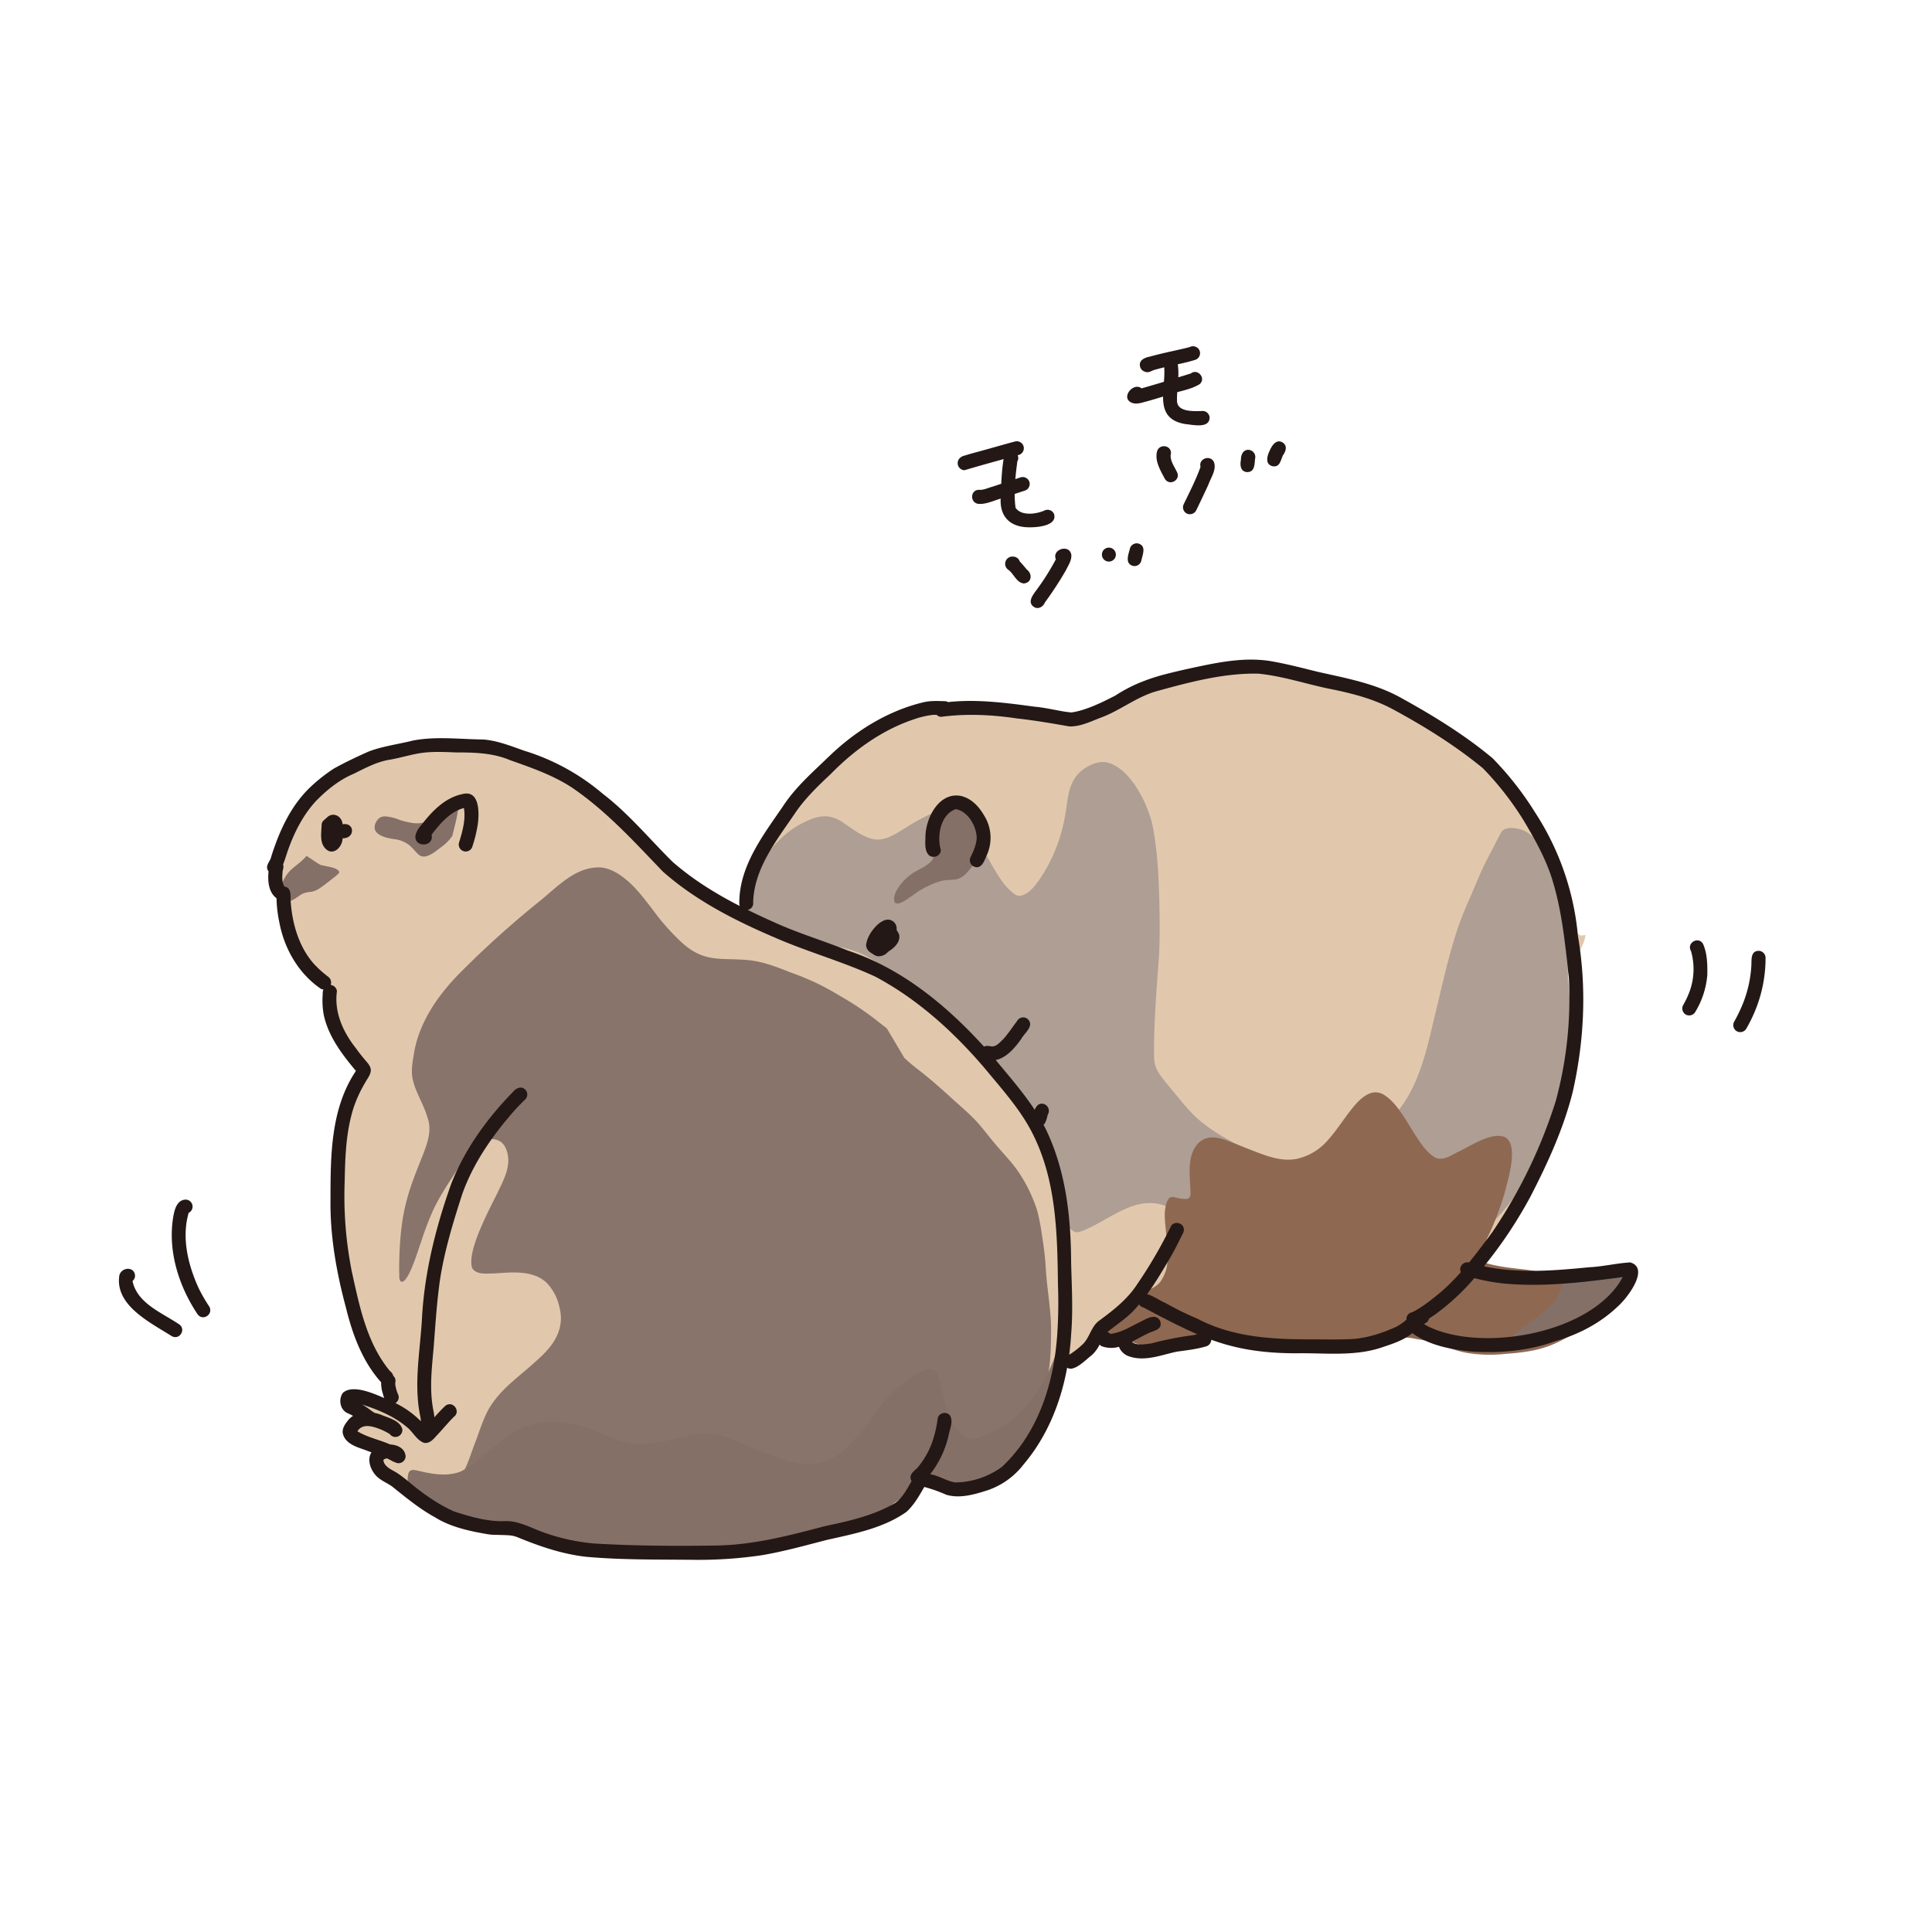 <svg xmlns="http://www.w3.org/2000/svg" viewBox="0 0 1000 1000"><defs><style>.cls-1{fill:#e1c8ad;}.cls-2{fill:#ae9e94;}.cls-3{fill:#8f6852;}.cls-4{fill:#89746c;}.cls-5{fill:#857068;}.cls-6{fill:#231815;}</style></defs><g id="レイヤー_1" data-name="レイヤー 1"><path class="cls-1" d="M820.64,484.19c-.43,3.3-2.08,6.2-3.54,9.14-1.25,2.49-2.53,5.05-3.84,7.51a24.32,24.32,0,0,0-2.6,5.94c-.33,2.79-.22,5.63-.38,8.43A187.31,187.31,0,0,1,807.7,543c-1.5,11.15-3.6,22.21-5.73,33.24-1.65,10.29-3.84,20.55-7.73,30.24-1.91,4.88-3.89,9.82-6.83,14.19a105.46,105.46,0,0,1-13.68,16.56c-3,2.76-6.31,5.11-9.39,7.75-3.05,2.39-5.83,5.1-8.7,7.69-2.77,2.37-5.71,4.56-8.68,6.66-6.24,4.51-13,9-20.88,9.69a176.86,176.86,0,0,1-22.32.85c-10.19,0-20.41-.14-30.61,0a263.18,263.18,0,0,0-52.56,5.64c-6.08,1.14-12.21,2.27-18.31,3.32-5.17.83-10.43,1.61-15.3,3.62a80.43,80.43,0,0,0-15.46,8.43c-3.35,2.18-6.78,4.3-9.93,6.76-3.78,3.08-7.41,6.37-11.53,9-5,3.14-9,7.52-13.83,10.92-2.18,1.57-4.43,3.19-7.08,3.84-3.82,1.24-7.77-.18-11.58-.76-4.49-.83-9.06-1.66-13.64-1.33-14,1.07-26.72,7.43-39.22,13.28-21.14,9.67-42.39,19.25-63.81,28.3-21,9.18-42.49,17.9-65.12,22.29-10.14,2.25-20.44,5.13-30.92,4.83a137.85,137.85,0,0,1-21.07-2.08c-2.5-.46-5.17-1-7.63-1.67l-1-.27-1-.28-.47-.13c-.63.08-2.49.44-3.16.52-13.44,2.12-27.22-.36-39.84-5.13a91.21,91.21,0,0,1-19.84-9.7c-4.07-2.69-8.74-5.22-10.86-9.82-1-2.19-1.73-4.51-2.93-6.61-5-1.82-11.73-4-13.76-9.32a10.77,10.77,0,0,1,.47-5.62,10.65,10.65,0,0,1,1.1-2c1.16-2.93-.26-6,.28-9a5.35,5.35,0,0,1,2.06-3.08,3.79,3.79,0,0,1,2.61-.51c2.47.1,5,.37,7.43.32,1.55-.05,3.45-.49,4.36-1.87a4.14,4.14,0,0,0,.17-2.84,23.63,23.63,0,0,0-2.33-6.33,49.74,49.74,0,0,0-4.3-7.23A76.5,76.5,0,0,1,189.7,697a52.64,52.64,0,0,1-5.22-11.08c-4.53-14.71-6.95-30-9.09-45.16-1-6.76-2.26-13.52-2.79-20.34a103.82,103.82,0,0,1,2.31-27.06c1.93-10,4.71-19.92,9.54-28.94a24.72,24.72,0,0,0,2.21-5.78,13.9,13.9,0,0,0-.84-5.75c-1.6-4.52-5.06-8.16-7.15-12.47-3.17-6.35-4.94-13.25-7.28-19.91a63.54,63.54,0,0,0-6.76-13.8c-1.89-2.72-4.11-5.22-5.85-8.05a96.12,96.12,0,0,1-8-16.93A138.05,138.05,0,0,1,147,467.17c-.76-3.32-1.57-6.64-2.14-10-1.07-6.23,0-12.64,1.67-18.67a57.8,57.8,0,0,1,3.43-9.8c1.76-3.66,4.43-6.79,6.86-10a68.35,68.35,0,0,1,15.13-15c6.54-4.4,14-7.29,21.19-10.37a106.56,106.56,0,0,1,17.15-5.73c6.09-1.51,12.33-2.93,18.63-2.92a143.91,143.91,0,0,1,23.51,2.47c8,1.14,16,2.42,23.62,5.22,6.72,2.63,12.94,6.43,19.06,10.22A145.21,145.21,0,0,1,308.14,413c5.32,4.68,11.06,8.92,15.94,14.08,8.31,8.37,15.13,18.36,24.84,25.23,4.32,3.24,8.8,6.25,13.18,9.4s9.09,6.67,14.45,8.34c2.53.67,5.59.58,7.58-1.29a11.42,11.42,0,0,0,2.1-5.05,145.21,145.21,0,0,1,3.46-14.48c2.29-7,5.87-13.38,9.36-19.78,3-5.84,7.48-10.76,11.67-15.79,3.57-4.39,6.9-9,10.8-13.1,4.5-4.64,8.8-9.51,13.49-14a42.36,42.36,0,0,1,9.51-6.63,104.63,104.63,0,0,1,12.33-5.12,83.35,83.35,0,0,1,15.07-4.47c11.18-2.11,22.65-1.58,34-1.69,8.24,0,16.51,0,24.72.83,7.79-2.29,16-.59,23.91-1a96.4,96.4,0,0,0,24.59-4.89,52.06,52.06,0,0,1,11.14-9.38c4-2.36,8.57-3.61,13-4.9A121,121,0,0,1,638.37,344c4.36.1,8.75.18,13.09.54s8.54,1.08,12.79,1.59A161.82,161.82,0,0,1,698,353.69c8.75,2.92,17,7.17,25.23,11.26,4.94,2.5,10.21,4.38,14.92,7.32,5.5,3.49,10.47,7.74,15.63,11.71,2.66,2.19,5.37,4.33,7.9,6.67,2.9,2.74,5.67,5.63,8.5,8.44,6.19,5.69,12.31,11.56,17.29,18.38a31.28,31.28,0,0,1,5.95,10.46,35.6,35.6,0,0,1,1.06,4.68,28.58,28.58,0,0,0,2.69,3c2.3,2.27,5.09,4.28,6.19,7.44,1,2.84,1.18,6,2.7,8.67,1.13,1.95,2.53,3.74,3.7,5.66a48.31,48.31,0,0,1,3.37,7.35c.6,3.13,1.11,6.3,1.67,9.44a55.53,55.53,0,0,0,1.34,7.46,2.67,2.67,0,0,0,3.51,2.45c.21,0,.47-.07.69-.07S820.64,484,820.64,484.19Z"/></g><g id="レイヤー_6" data-name="レイヤー 6"><path class="cls-2" d="M813.29,541.81A71.79,71.79,0,0,1,812.08,555c-1.08,5.18-2.68,10.25-4.06,15.35-4.18,12.87-8.86,25.8-16,37.35a153.57,153.57,0,0,1-20.11,25.81C767.5,638,762.52,642,757.74,646a92.31,92.31,0,0,1-14.35,9.8c-4.48,2.72-9.23,5.18-14.44,6.07a173.32,173.32,0,0,1-34,3.26c-6.73,0-13.54.33-20.26-.18a55.38,55.38,0,0,1-17.5-4.24,107.06,107.06,0,0,1-17.7-8.67,77.68,77.68,0,0,1-6.7-4.22c-4.17-3.26-8.16-6.79-12-10.41-5.32-5.15-10.75-10.62-17.8-13.3-14.87-5.57-28,6.6-40.85,12.23a22.25,22.25,0,0,1-3.37,1.23,4.1,4.1,0,0,1-2.35.13c-5.65-2.53-7.15-12.37-8.52-17.84-2.44-10.75-4.36-21.78-9.3-31.75-2-4.24-4.51-8.26-6.75-12.4A104.15,104.15,0,0,0,518.35,555c-4.65-5.23-10.4-9.57-15.61-14.22-4.93-4.43-9.51-9.22-14.19-13.91a153.13,153.13,0,0,0-13.95-12.63c-3.43-2.95-6.74-6-10.29-8.86a136.16,136.16,0,0,0-16.07-10.57,47.47,47.47,0,0,0-14.84-4.76c-7.62-1.25-15.53-1.09-22.95-3.38a57.68,57.68,0,0,1-11.44-6,86,86,0,0,1-10.86-7.89,19.73,19.73,0,0,1-2.94-2.91,9.12,9.12,0,0,1-1.34-4.12c.95-1.65,8.57-19.57,10.13-20.2,5.52-6.81,11.34-13.86,19.05-18.27,8.24-4.54,15.18-7.28,23.53-1.38,4.77,3.24,9.49,7,15.2,8.4,6.09,1.29,11.55-2.54,16.5-5.54a116,116,0,0,1,11.64-6.59c6.46-3.53,10.07-1.13,15.43,2.76,8.29,5.62,13.39,14.42,18.16,23,3,5.07,6,10.37,10.65,14.12,1,.8,2.19,1.71,3.56,1.64,4.72-.58,7.81-5,10.41-8.59a83.79,83.79,0,0,0,13.06-32.37c1.32-6.5,1.22-13.59,4.81-19.39a17.44,17.44,0,0,1,6.88-6.48c3.18-1.88,7-3.05,10.68-2.07,12.26,3.39,21.63,23.15,23.47,34.93,2.06,11.73,2.68,23.76,3,35.65.21,9.77.39,19.66-.14,29.42-1.24,17.52-2.77,35.07-2.55,52.65a17.49,17.49,0,0,0,1,5.22c1.54,3.43,4.08,6.29,6.39,9.22,4.28,5,8.23,10.33,12.89,15,12.7,12.94,44.81,27.77,63,27.46,6.71-.26,12.11-4.82,17.54-8.26,3.8-2.56,7.5-5.41,11.13-8.21,3-2.3,6.16-4.53,8.94-7.1,15.29-14,19.75-35.29,24.3-54.65,5-20,8.88-40.61,17.48-59.5,2.94-6.58,5.54-13.36,8.68-19.84,2-4,4.24-8,6.22-12,.53-1.05,1.06-2.12,1.63-3.14a5.36,5.36,0,0,1,2.08-2.36,9.68,9.68,0,0,1,5.46-.56,13.92,13.92,0,0,1,5.95,1.89,29.43,29.43,0,0,1,8.07,7.26,44.45,44.45,0,0,1,7.7,13.64c1.89,6.18,2.58,12.67,3.18,19.08.52,5.4,1,10.82,1.32,16.25C811.43,505.17,813.46,523.45,813.29,541.81Z"/></g><g id="レイヤー_5" data-name="レイヤー 5"><path class="cls-3" d="M845.48,662.56c.08,4.25-6.33,9.77-9.59,12.16l-.32,2c-4.3,4.9-10.35,7.67-15.94,10.8-6.57,3.54-12.93,7.69-20.11,9.92-6.67,2.14-13.71,2.85-20.67,3.36a73.64,73.64,0,0,1-18.82-.42,48.47,48.47,0,0,1-8.87-2.33c-3-1-5.83-2.44-8.88-3.23s-6.43-1.25-9.64-1.83a24.86,24.86,0,0,0-12.18.14,107.06,107.06,0,0,1-20.83,4.08c-5.72.42-11.49.22-17.23.37-13.34,0-27.08.3-39.8-4.3a24,24,0,0,0-6.51-1.49,31.93,31.93,0,0,0-6.89.65,138,138,0,0,0-13.46,3.23c-4.75,1.32-9.64,2.57-14.6,2.33a52.38,52.38,0,0,1-10.69-1.86c-2-.49-4-1.47-6-1.65-2.37,0-4.77.33-7.12-.19s-5.71-1.84-5.74-4.76A6.53,6.53,0,0,1,573,685.6c1.87-2.15,4-4.05,6.06-6.07a62.51,62.51,0,0,1,11.83-9.89c2-1.3,4.29-2.2,6.39-3.36a12.15,12.15,0,0,0,3.4-2.95,23,23,0,0,0,2.41-4.64,16.91,16.91,0,0,0,1.15-5.89c.5-5.27-.32-10.55-.79-15.8s-1.36-10.8.92-15.68c1-2,2.32-2,4.3-1.46a18.43,18.43,0,0,0,5.41.73c1.74-.15,2.22-1.59,2.12-3.1,0-1.33-.08-2.7-.16-4-.38-7.19-1.2-15.58,3.85-21.42,5.33-5.43,11.62-3.18,17.79-.74,5.36,2.07,10.73,4.35,16.16,6.25,6.23,2.27,13.18,3.79,19.65,1.62a29.24,29.24,0,0,0,12.67-7.81c4.74-5,8.46-10.9,12.64-16.31,4.45-5.76,11.31-13.53,18.81-7.51,9.78,6.85,16.23,27.21,25.71,31.8,4.1,1.52,8-1.62,11.58-3.24,6.38-3,17.34-10.54,24.15-7.5,7.32,4.22,1.27,22.39-.3,29.06A162.17,162.17,0,0,1,764,652c7.75,3.17,16.11,4.09,24.36,5,6.1.7,12.15,2.34,18.34,1.92,4.3-.12,8.64-.4,12.91-.94s8.7-1.32,13.08-1.28C836.36,656.71,845.14,658,845.48,662.56Z"/><path class="cls-4" d="M544.06,687.26c-.19,12,.23,24.83-5.66,35.7a99.44,99.44,0,0,1-6.36,8.25c-2.74,3.57-5.55,7.11-8.55,10.47-2.16,2.45-4.29,5.07-7.1,6.8a41.4,41.4,0,0,1-8.31,3.45,36.56,36.56,0,0,1-14.16,2.17c-6.59-.14-13.18-1-19.77-1a30.84,30.84,0,0,0-13.22,3.47,143.08,143.08,0,0,1-36.7,13.17c-21.84,4.39-44.33,3.23-66.47,2.65-15.76-1.11-31.71-2.15-47.4.31-16.62,2.88-33.23,7.17-50.23,6.79-6.78-.23-14.71-.19-20-5-4.53-4.68-1.3-10.28,1-15.14,1.78-4,3.08-8.17,4.63-12.24,2.9-7.3,4.86-15.17,9.65-21.54,5.74-8,14-13.7,21.18-20.28,4.65-4.09,9.36-8.56,11.86-14.34a21.15,21.15,0,0,0,1.16-14.11,26.18,26.18,0,0,0-5.67-11.76c-4.06-4.85-10.59-6.3-16.65-6.43-3.81-.11-7.79.28-11.6.47-3.76,0-8.94.91-11.3-2.75-3-9.17,9.77-31.85,14-40.82,2.56-5.28,5.36-11.06,4.56-17.09-.42-2.9-1.57-6.11-4.18-7.72a9.57,9.57,0,0,0-9.09-.06c-5.6,3.32-9.07,9.25-12.76,14.42-4.51,6.81-9.14,13.74-12.65,21.13A155.88,155.88,0,0,0,217.9,643c-1.26,3.1-6.74,22.59-10.56,20.23-1-1.25-.57-3.1-.72-4.59-.05-2.8,0-5.69.1-8.49.34-10,1.3-20,4-29.66,2-7.51,5-14.75,7.88-22,2.43-6.23,5.1-13.11,2.75-19.76-1.94-7.13-6.43-13.38-7.85-20.67-.81-4.47.18-9.07.87-13.5,2.83-15.78,12.35-29.42,23.4-40.67a495.07,495.07,0,0,1,41.56-37.46C288.58,459,298,448.33,311,449c4.06.37,7.81,2.33,11.06,4.7,6.42,4.67,11.18,11.2,16,17.42a115.36,115.36,0,0,0,14.17,16.1c12.22,11.53,20.73,8.33,35.45,9.77,7.67.8,14.91,3.72,22,6.52a128.79,128.79,0,0,1,24.43,11.57A158.4,158.4,0,0,1,454,528.36c1.37,1.13,3.11,2.4,4.49,3.52.06.06.51.38.56.44l9,15.19c2,1.91,4.24,3.79,6.43,5.51,6.65,5.06,12.93,10.66,19.08,16.31,4.88,4.37,10,8.66,14.17,13.73,3.19,3.82,6.26,7.88,9.58,11.59,3.77,4.29,7.76,8.56,10.83,13.41a78.75,78.75,0,0,1,8.73,18.57,109.51,109.51,0,0,1,2.49,13c.85,5.17,1.53,10.43,1.88,15.66C541.73,666,543.87,676.55,544.06,687.26Z"/></g><g id="レイヤー_4" data-name="レイヤー 4"><path class="cls-5" d="M237.93,415c0,1.14-.55,2.21-.69,3.34a85.27,85.27,0,0,1-1.88,9.23c-.35,1.53-.88,3.63-1.27,5.17A24.41,24.41,0,0,1,229,438c-3,2.13-8.55,7.47-12.21,4.45-2-1.76-3.49-4-5.7-5.55a15.48,15.48,0,0,0-6.88-2.53c-4.22-.6-12.11-2.17-9.94-8.08,1.29-2.87,3-4.11,6.19-3.62a23.34,23.34,0,0,1,6,1.57,36.48,36.48,0,0,0,6.25,1.59c5,1,9.18-.46,13.45-3,2-1.12,4-2.38,5.89-3.69.39-.07,4.75-4.58,5.15-4.93A.85.85,0,0,1,237.93,415Z"/><path class="cls-5" d="M175.59,451.24c.08.56-.41,1-.78,1.3-.59.54-1.22,1.06-1.84,1.56-2.31,1.79-4.58,3.66-7,5.32a12.74,12.74,0,0,1-4.81,2.19,13.88,13.88,0,0,0-4.46.94c-1.58.8-2.9,2-4.46,2.88s-3.17,1.6-4.85,1a4.08,4.08,0,0,1-2.34-2.81,13.78,13.78,0,0,1,.71-5.5,18.81,18.81,0,0,1,4.95-8c2.66-2.34,5.65-4.36,7.94-7.11.29.08,7.09,4.83,7.43,4.71l2.38.51C170.52,448.76,174.59,449.18,175.59,451.24Z"/><path class="cls-5" d="M507.69,429.88a55.68,55.68,0,0,1-.84,9.9,17.84,17.84,0,0,1-2.37,6.82,38.8,38.8,0,0,1-4.12,5.19,9.93,9.93,0,0,1-5.22,3.29c-2.25.48-4.59.26-6.86.66a37.16,37.16,0,0,0-7.38,2.59,50.06,50.06,0,0,0-9,5.49c-1.83,1.12-7.19,5.62-8.87,3.06-.63-1.69,0-3.59.62-5.19a26,26,0,0,1,8.27-9.36c3.66-2.67,9.89-4.41,11.55-9a13.83,13.83,0,0,0,0-5.8c-.36-2.86-.81-5.8-.19-8.65.69-3.61,2.9-6.68,5.44-9.23,1.43-1.37,3-3,5.08-3.27.41,0,.8.17,1.21.17L507,424.05A21.63,21.63,0,0,1,507.69,429.88Z"/><path class="cls-5" d="M550.8,686c-.62,7.84-1.88,19-2.38,26.66-.39,6.22-1.07,12.66-4.23,18.16a135.15,135.15,0,0,1-13.54,19.27c-4.31,6-9.06,11.86-15.09,16.18a22,22,0,0,1-5.87,2.29,35.2,35.2,0,0,1-6.42,1.25c-5.79.26-11.56-.68-17.33-1-7.82-.71-10-.26-16.42,4.3-4,3-8,5.92-12,8.85-3.16,2.23-6.34,4.53-10,5.82A186.11,186.11,0,0,1,422,795.63c-4.18,1-8.43,1.67-12.61,2.65-5.88,1.29-11.87,2.13-17.79,3.28a138.76,138.76,0,0,1-15.9,1.74c-8.14.67-16.29.1-24.41-.48a196.19,196.19,0,0,0-21.14.24,130.09,130.09,0,0,1-29.89-1.44c-4.56-.71-9.19-1.22-13.67-2.36-7.22-1.77-14.22-5-21.78-4.74a65.24,65.24,0,0,1-13.39-.89,53.67,53.67,0,0,1-15-5.83c-1.82-1.06-3.49-2.37-5.26-3.49-2.93-1.87-6-3.57-8.92-5.36-3.75-2.27-7.84-4.59-10.12-8.46a10.77,10.77,0,0,1-1-6.3c.37-4.5,3.16-3.37,6.42-2.68,6.73,1.57,14,2.72,20.7.24a40.07,40.07,0,0,0,8.61-5.67c6.82-5.42,13.23-11.58,20.9-15.82,11.47-6.15,25.25-5,37.19-.85,9.22,3.22,18.12,9,28.27,7.9,10-.31,19.41-4,29.24-5.18a37.72,37.72,0,0,1,16.9,3c7.22,3.14,14.27,6.4,21.82,8.77,7.34,2.76,15.31,4.76,23.14,3.09,8.18-1.32,14.08-7.81,19.48-13.58s9.48-12.67,14.5-18.76a58.59,58.59,0,0,1,18.85-14.85c4.58-2.15,7.54-1.43,9,3.9,1.26,4,1.91,8.16,2.94,12.21a42.15,42.15,0,0,0,2.23,7.3,43.75,43.75,0,0,0,6,8.52c3.21,3.51,6.61,3.63,10.83,1.83a80.26,80.26,0,0,0,11.08-5.66C537.05,727.32,546.35,705.4,550.8,686Z"/><path class="cls-5" d="M843.51,660.13a9.52,9.52,0,0,1-1,3,43.93,43.93,0,0,1-3,5.4,35.45,35.45,0,0,1-14.86,13.75,89.82,89.82,0,0,1-29,10.87c-2.67.63-11.38,1.69-13-.78-.23-.79.57-1.33,1.08-1.78.7-.58,1.45-1.15,2.18-1.69,7.94-6.16,22.84-14.64,22.81-25.92.91-.31,13.82-6.59,14.49-5.83,3.22-.18,6.52-.32,9.75-.3C835.63,657,843.15,656.61,843.51,660.13Z"/></g><g id="レイヤー_3" data-name="レイヤー 3"><path class="cls-6" d="M177.35,426.63c-.38-4.33-5.1-6.69-8.31-3.32-1,1-2.44,1.69-2.54,3.33-.09,4.16-1.27,9.06,1.84,12.5,4,4.27,8.91-.67,9-5.23C183.94,434.06,183.72,425.51,177.35,426.63Z"/><path class="cls-6" d="M239.39,411c-9,1.85-15.69,8.78-21.1,15.78-10.24,11.52,6.88,13.57,5.09,5.24,4.45-5.71,9.46-11.84,16.74-13.79,1,6-.73,12.08-2.5,17.78a3.61,3.61,0,1,0,6.95,1.93,69.8,69.8,0,0,0,2.73-11.31C248.11,420.79,248.33,408.72,239.39,411Z"/><path class="cls-6" d="M497.47,412c-11.3-2.27-18.18,11.09-18.46,20.73,0,3.23-.68,7.39,1.78,9.89,2.28,2,6.2.41,6.18-2.7-2.11-7.14-.18-18.54,7.88-21.15v.08c6.27,1.09,10.79,9.19,10.67,15.18-.24,3.49-1.74,6.69-3.24,9.79a3.62,3.62,0,0,0,1.88,4.74c3.63,1.55,5.28-2.7,6.35-5.39a21.72,21.72,0,0,0-1.32-21.37C506.57,417.3,502.68,413.24,497.47,412Z"/><path class="cls-6" d="M459.25,476c-4.64.46-9.93,7.47-10.71,11.86-.76,2.14.42,4.17,2.26,5.32,1.12.62,2.12,1.56,3.41,1.75a6.34,6.34,0,0,0,5.44-2.27c2.8-1.79,6.06-4.46,5.85-8.1,0-1.33-1-2.21-1.43-3.36A4.59,4.59,0,0,0,459.25,476Z"/><path class="cls-6" d="M843.85,653.42c-7,.39-14,2.13-21.07,2.49-18.22,1.76-36.7,3.37-54.68-.47a227.9,227.9,0,0,0,24.21-36.37c8.87-17.22,17-35,21.73-53.89,6-26.5,7.3-54,2.69-80.77a139.89,139.89,0,0,0-22.18-63.9,163.45,163.45,0,0,0-22-28.06c-14.47-12.1-30.66-22-47.15-31.12C712,353.77,696.8,351.05,682,347.71c-7.43-1.84-14.83-3.78-22.36-5.16-15.29-3.06-30.91.66-45.88,3.88-7.23,1.68-14.56,3.3-21.49,6a77.14,77.14,0,0,0-15,7.61c-7.17,3.67-14.69,7.39-22.66,8.8-6.19-.69-12.66-2.5-19.09-3.06-14.77-2-29.89-4-44.8-2.38a3.63,3.63,0,0,0-1.67-.47c-3.75-.1-7.55-.31-11.23.6-18.5,4.47-35.19,14.9-48.79,28.05-8.34,8.06-17.21,15.76-23.63,25.54-10.48,15.32-23,31.38-22.74,50.85a4.14,4.14,0,0,0,.27,1c-12.38-6.35-24.2-13.63-34.84-22.92-11.94-11.82-22.71-24.95-36.11-35.21a114.39,114.39,0,0,0-40.55-22.24c-6.86-2.4-13.92-5.28-21.31-5.84-12.06-.12-24.34-1.74-36.29.53-7.65,1.93-15.62,2.89-23,5.69-6.15,2.74-12.27,5.62-18.14,8.9a87.64,87.64,0,0,0-11.87,9.35c-10.28,9.7-16.23,22.86-20.43,36.14-.31,1.9-2,3.39-2.15,5.37A3.31,3.31,0,0,0,139,451c-.47,5-.06,10.8,4.13,13.94a66.3,66.3,0,0,0,1.44,12.4c2.56,13.62,9.78,26.34,21.29,34.31a3.12,3.12,0,0,0,1.57.52,4.93,4.93,0,0,0-.39,2.29,42.35,42.35,0,0,0,.51,10.73c2.35,11.18,9.48,20.53,16.67,29.11-13.16,19.62-13.13,44-13.16,66.73-.24,18.83,3.12,37.68,8,55.81,3.39,13.89,8.52,27.85,18.21,38.63a17.76,17.76,0,0,0,.84,5.7c.22.78.44,1.65.76,2.47-6.43-2.82-16.36-7-21.31-2.79-2.43,3.17-1.68,8.4,1.91,10.41a34.12,34.12,0,0,1,3.27,1.6,10.16,10.16,0,0,0-2.85,2.64c-1.48,1.83-3,4.2-2.4,6.65,1.3,5,6.76,6.72,11.09,8.21,1.22.48,2.46.93,3.69,1.37-2.56,4-.27,9.83,3.18,12.86,2.27,2,5.1,3.07,7.52,4.83,6.85,5.49,14.32,11.67,22.23,15.95,7.72,4.88,17.49,7.08,26.42,8.59,5.52,1.15,11.33-.42,16.6,1.86,11.35,4.66,23.11,8.67,35.4,10,19,1.68,38,1.34,57.07,1.56A223.78,223.78,0,0,0,394.17,805c11.34-1.9,22.41-5,33.53-7.87,14.2-3.23,29.33-6,41.44-14.56,3.93-3.53,6.58-8.26,9.19-12.79a.75.75,0,0,1,.06-.13,71.17,71.17,0,0,1,11.3,4c6.52,2,13.69.17,20-1.82a39.57,39.57,0,0,0,20.18-13.92c12.09-14.3,19.15-31.81,22.48-50,3.61,2.4,9.69-4.18,12.57-6.33a18.24,18.24,0,0,0,4.25-5.63,4.63,4.63,0,0,0,.93.81,14.38,14.38,0,0,0,9.07.34,8.4,8.4,0,0,0,5.4,5c8.16,2.77,16.57-.81,24.57-2.49,5.07-.7,10.18-1.26,15.11-2.72a3.66,3.66,0,0,0,2.7-3.43c12.74,4.61,25.84,7,44.17,7,14.57-.24,29.62,1.73,43.71-2.9,5.49-1.86,11.27-3.61,15.86-7.26L731,690a4.11,4.11,0,0,0,.54.44c8.67,5.94,19.27,8,29.56,9.06,14.79,1,29.93-.17,43.91-5.32,12.23-3.49,23.58-9.46,32.76-18.34C842.27,671.79,854.08,656.5,843.85,653.42ZM547.26,690.15c-1.61,25.32-9.73,51.49-28.74,69.16a41.83,41.83,0,0,1-24,8c-4.54-.62-8.47-3.56-13.05-4.25a51.35,51.35,0,0,0,9.45-19.72c.52-3.36,2.61-7.33.88-10.56-1.73-2.57-6.21-1.49-6.48,1.63a61.48,61.48,0,0,1-2.89,12.25,43.25,43.25,0,0,1-7.7,13.21c-2.11,1.93-4.61,3.75-2.88,6.75-2.36,4.06-4.64,8.56-8.53,11.34-11.11,6.52-24,9.35-36.48,12-18.36,4.85-36.82,9.69-55.93,10-21.16.32-42.38.21-63.52-1.06a104.56,104.56,0,0,1-24.61-5.24c-6.62-2.09-13.89-6.61-21.21-6.34-9.05.4-17.82-2.2-26.35-4.92-9-3.95-17.06-9.85-24.52-16.16-1.63-1.3-3.28-2.59-5-3.73-2.79-1.84-6.76-3-7.25-6.84a2.87,2.87,0,0,1,1.91-.8c1,.47,2,1,3,1.55a3.53,3.53,0,0,0,1,.37,3.65,3.65,0,0,0,5.58-3c-.28-4-4-5.92-8-6.15-5.62-2.45-11.62-3.61-16.94-6.8,1.47-2.41,3.93-3,6.61-2.61a3.81,3.81,0,0,0,.8.13,32.37,32.37,0,0,1,9.31,3.89,3.61,3.61,0,0,0,6.53-2.48c-1.2-4.53-7.09-5.83-10.92-7.46a22.41,22.41,0,0,0-3.42-1c-2.24-1.38-4.23-3.16-6.59-4.37,8.29,2.68,16.74,6.14,23.42,11.84,3,2.39,4.79,6.4,8.43,7.92,2.64.83,4.8-1.31,6.38-3.14,3.17-3.31,6.07-6.88,9.29-10.13,3.93-2.81-.32-8.68-4.24-5.85a70.27,70.27,0,0,0-5.73,6c-.15-1-.26-2.1-.47-3.12-2.26-10.91-.92-22,.06-33,.93-11.93,1.64-23.9,3.4-35.85,2.39-14.84,6.77-29.27,11.4-43.54,5.81-16.42,16.09-30.91,27.56-43.87,1.64-1.73,3.28-3.44,5-5.07a3.63,3.63,0,0,0,.11-5.09c-2-2.13-4.84-.84-6.38,1.11-13.41,13.68-25,29.71-32,47.6-7.82,22-13.62,44.82-15.06,68.22-.8,17.17-4.53,34.79-1,51.93a17.48,17.48,0,0,1,.37,2.76,48.65,48.65,0,0,0-13.17-9.41,3.55,3.55,0,0,0,1.24-4.76,20.17,20.17,0,0,1-1.19-4,6.21,6.21,0,0,1,0-2.68,3.58,3.58,0,0,0-1.16-2.65,4.66,4.66,0,0,0-1.75-2.51c-12-14.47-15.75-33.53-19.72-51.43a200.16,200.16,0,0,1-3.71-46.53c.28-13.22.63-26.21,4.83-39a69,69,0,0,1,6.11-12.87c1-1.83,2.51-3.62,2.59-5.79,0-1.81-1.1-3.18-2.19-4.49-2-2.3-3.9-4.68-5.67-7.17-6.59-8.36-11.17-18.56-9.67-29.39a3.7,3.7,0,0,0-3.24-3.17,3.71,3.71,0,0,0-1.37-4.3,55.74,55.74,0,0,1-7.95-7.33c-7.51-9-10.74-20.85-11.44-32.41,0-2.79.24-6.41-3.16-6.88-1.4-2.24-1.16-4.94-1-7.46-.05-.72.62-2.3.45-3.21a3.67,3.67,0,0,0-.18-.76c1-2.46,1.69-5,2.59-7.51,3.29-9.25,7.8-18.16,14.51-25.41,5.6-5.71,12-10.9,19.54-14.07,6.08-3,12.16-6.33,19-7.32,4.67-.83,9.3-2.23,14-3.09,6.23-1.2,13.35-.88,19.79-.6,9.55,0,19.14.2,28.08,4,11,3.89,22.2,7.75,32.05,14.21,17.76,12.08,32.14,27.94,46.91,43.34,17,15.12,37.78,25.63,58.62,34.51,16.81,7.31,34.68,12.23,51.48,20,22.14,11.78,41.17,29.14,57.33,48.28,9,10.9,18.67,21.54,24.87,34.59,11.47,23.73,12,50.57,12.32,76.52A243.27,243.27,0,0,1,547.26,690.15Zm69.86,1A160.5,160.5,0,0,0,596,695.34c-3.26.43-7,1.2-10-.55a1.75,1.75,0,0,1,0-.4c3-1.46,5.84-3.14,8.52-4.38,2.93-1.33,7.38-1.84,6-6.21-2.4-4.82-8.22-.45-11.57,1-4.5,2.33-9,5-14.2,5.63a4.43,4.43,0,0,0-1.54-1c5-4,10.49-7.48,14.74-12.36.56-.62,1.1-1.27,1.64-1.91a3.45,3.45,0,0,0,2.3,1.6c10.48,5.56,19.26,10.18,27.79,13.82A21.72,21.72,0,0,1,617.12,691.16Zm83.44,1.89c-6.62.37-13.29.26-19.94.2-20.62.09-42-.74-60.69-10.62a156.31,156.31,0,0,1-16.64-8.17c-3.2-1.35-6.19-3.66-9.53-4.59,4.61-6.32,8.55-13.14,12.51-19.87,1.9-3.32,3.55-6.74,5.27-10.16.68-1.29,1.56-2.63,1.13-4.15-.62-3-5.13-3.71-6.58-1a235.19,235.19,0,0,1-17.8,30.5c-5,7.55-12.07,13-19.26,18.32-4.24,3-4.9,8.58-8.47,12.15a46.32,46.32,0,0,1-6.7,5.3,4.66,4.66,0,0,0-.45.22c.46-3.43.8-6.88,1-10.33,1.05-12.49.32-25,0-37.53-.09-22.53-2.54-45.53-11.9-66.27-.74-1.66-1.54-3.29-2.38-4.88,1.29-1.12,1.68-3.34,2.2-5.24a3.73,3.73,0,0,0-1.61-5.34c-2.7-1.05-4.25.66-5.16,2.86-6-9.1-13.21-17.33-20.18-25.78,5.56-1.1,10-6.37,13.23-10.94,1.41-2.53,4.22-4.52,4.6-7.49a3.68,3.68,0,0,0-2.18-3.34,3.61,3.61,0,0,0-4.58,1.57c-2.38,3.14-4.52,6.47-7.17,9.41-1.71,1.55-3.5,3.93-6,3.76-1.33-.14-2.68-.6-3.94.13-19.55-21.51-42.72-40.58-70.58-49.78-12.87-5.19-26.2-9.12-38.8-14.95-4.38-1.95-8.73-4-13-6.08a3.45,3.45,0,0,0,2.87-3.89c.48-17.56,12.08-32,21.55-45.95,5.19-7.76,11.93-14.2,18.7-20.57,12.22-12.45,26.73-22.9,43.43-28.38a44.52,44.52,0,0,1,9.32-2.14,17.15,17.15,0,0,1,2,0,3.29,3.29,0,0,0,2.43,1c12.89-1.72,26.18-1.09,39,.83,9.15,1,18.22,2.57,27.27,4.15,5.73.14,11-2.56,16.29-4.57,9.9-3.63,18.2-10.54,28.39-13.54,17.25-4.75,34.91-9.53,53-9.22,12.35,1.21,24.2,5.17,36.29,7.73,11.31,2.24,22.58,5,32.86,10.4,16.57,8.95,32.47,18.77,47.12,30.78a157.09,157.09,0,0,1,21,26.84c5.71,9.53,11.24,19.31,14.68,29.93,5.36,16.85,7,34.55,8.9,52.05a203.13,203.13,0,0,1-6.73,63.25,259.08,259.08,0,0,1-32.84,68c-3.94,5.31-7.89,10.66-12.1,15.8a3.76,3.76,0,0,0-4.6,3.5,3.47,3.47,0,0,0,.34,1.5,110.44,110.44,0,0,1-10.39,10.36c-4.44,3.6-8.9,7.3-13.95,10a16.32,16.32,0,0,1-1.59.62,3.43,3.43,0,0,0-2.2,3.62,31.48,31.48,0,0,1-5.17,3.64C715.8,689.88,708.3,692.4,700.56,693.05Zm38.53-6.54q-1-.56-2-1.17c.39-.26.78-.53,1.18-.78a3.61,3.61,0,0,0,1.38-2c.81-.58,1.59-1.14,2.35-1.6a115,115,0,0,0,21.12-19.39,102.12,102.12,0,0,0,14.81,2.74c20.66,2,41.54-.54,62-3.3C824.37,690.14,767.27,700.35,739.09,686.51Z"/><path class="cls-6" d="M102.31,680.32c-9.56-14.24-15.28-32-12.84-49.2.59-3.7,1.51-9.66,6.18-10.18a3.61,3.61,0,0,1,2,6.83c-3.72,12.81-.36,26.72,5,38.6a78.63,78.63,0,0,0,5.53,9.69C110.79,680,105.17,684.09,102.31,680.32Z"/><path class="cls-6" d="M88.84,691.55c-11-7-29.47-15.85-27.07-31.38,1.07-4.36,7.88-4.86,8.13.16a3.64,3.64,0,0,1-1.31,2.73c2.38,11.53,15.16,16.35,24,22.33C96.57,687.92,93,693.9,88.84,691.55Z"/><path class="cls-6" d="M872.5,525.1a3.66,3.66,0,0,1-1.22-5,45.54,45.54,0,0,0,3.45-7.47,34,34,0,0,0,.54-20.34c-2.48-4.3,3.89-7.88,6.24-3.7,2.18,5,2.29,10.69,2.19,16a43.6,43.6,0,0,1-6.25,19.22A3.65,3.65,0,0,1,872.5,525.1Z"/><path class="cls-6" d="M898.88,533.71a3.65,3.65,0,0,1-1.21-5,81.55,81.55,0,0,0,3.75-7.55A62.32,62.32,0,0,0,906.49,500c.2-3-.55-7.76,3.78-7.85a3.64,3.64,0,0,1,3.58,3.63,71.49,71.49,0,0,1-5.49,27.59,78.35,78.35,0,0,1-4.52,9.14A3.63,3.63,0,0,1,898.88,533.71Z"/><path class="cls-6" d="M613.29,219.46c3.9.36,13,2.65,12.79-3.58a3.65,3.65,0,0,0-4-3.14c-4.11.12-12.62.59-12.86-5.1-.05-1.53,0-3.09.12-4.65,4.06-1.11,8.23-2,11.72-4.25,3.26-3.08-1.17-8.16-4.69-5.44-2.15.69-4.33,1.35-6.49,2a35.32,35.32,0,0,0-.26-6.75c3.13-.68,6.24-1.4,9.28-2.38a3.64,3.64,0,0,0,2-4.68,3.7,3.7,0,0,0-5.19-1.82c-3.85,1-7.78,1.81-11.67,2.7-2.95.67-5.9,1.39-8.83,2.2-2.44.47-5.63,1.66-5.2,4.72a3.67,3.67,0,0,0,2.63,3.11c1.94.82,3.34-.55,5.05-1s3.28-.9,4.93-1.28a52.85,52.85,0,0,1-.19,7.51c-3.85,1.15-7.7,2.29-11.56,3.39-4.15-3.39-10.94,4.68-5.28,7.36,2.6,1.15,5.47,0,8.08-.65,2.79-.77,5.56-1.61,8.32-2.46C602,212.05,603.78,217.76,613.29,219.46Z"/><path class="cls-6" d="M606.11,234.53c0-4.27-6.12-4.91-7.23-.87-1.27,5,1.77,9.84,4,14.11,2.4,4.1,8.5.69,6.31-3.48C607.74,241.22,605.18,238,606.11,234.53Z"/><path class="cls-6" d="M621.39,241.64c-2.39,6.72-5.69,13.1-8.79,19.52a3.62,3.62,0,0,0,1.88,4.73,3.67,3.67,0,0,0,4.74-1.87q3.16-6.48,6.17-13c1.28-3.75,4.51-7.95,2.87-12C626.27,235.24,620.25,237.44,621.39,241.64Z"/><path class="cls-6" d="M646.15,232.83c-2.79-.05-3.9,2.77-3.84,5.15-.52,2.53-.34,5.91,2.84,6.35,4.21.31,4.18-3.64,4.45-6.73A3.73,3.73,0,0,0,646.15,232.83Z"/><path class="cls-6" d="M663.85,229c-3.2-1.89-5.48,1.5-6.59,4.11-1.36,2.65-2.65,7,1.19,8.16,3.94.84,4.34-2.71,5.5-5.43C665.52,233.68,666.62,230.8,663.85,229Z"/><path class="cls-6" d="M530.65,272.84c4.23.39,16.84-.12,14.94-6.73a3.63,3.63,0,0,0-4.68-2c-4.26,2-12.28,3.17-15.26-1.31a51.33,51.33,0,0,1-.45-7.13l5.52-1.82a3.64,3.64,0,0,0,2-4.69,3.68,3.68,0,0,0-4.69-2l-2.5.83c.27-3.09.66-6.18,1.05-9.22a3.37,3.37,0,0,0,.16-3.13l.47-.13a3.61,3.61,0,1,0-1.78-7c-5,1.3-10,2.78-15,4.16-3.75,1.06-7.52,2-11.25,3.17a5,5,0,0,0-2.71,1.62,3.66,3.66,0,0,0,2.78,5.92c6.68-2,13.45-3.88,20.23-5.75-.18.87-.3,1.74-.39,2.53-.44,3.4-.68,6.82-.84,10.24l-4.56,1.52c-2.29.56-4.57,1.84-6.95,1.59-4.66.1-4.8,6.75-.25,7.31,4,.22,7.71-1.65,11.46-2.74C517.5,266.4,521.8,272.09,530.65,272.84Z"/><path class="cls-6" d="M531.44,294.76c-1.17-1.43-2.34-2.83-3.61-4.14a3.65,3.65,0,0,0-3.41-2.52,3.75,3.75,0,0,0-2.34,6.94c2.7,2.09,4.09,6.5,7.78,6.95C534.06,301.74,534.55,297.05,531.44,294.76Z"/><path class="cls-6" d="M546.51,289.5a126.26,126.26,0,0,1-9.3,14.91c-1.84,2.67-6.08,7.06-2,9.78,2.24,1.36,4.73-.12,5.62-2.35a178.24,178.24,0,0,0,10.82-16.56c1.23-2.54,3.09-5.14,2.87-8.07C553.62,281.41,544.31,284.26,546.51,289.5Z"/><path class="cls-6" d="M574,283.45a3.61,3.61,0,1,0,3.57,3.63A3.63,3.63,0,0,0,574,283.45Z"/><path class="cls-6" d="M589.31,281.36a3.64,3.64,0,0,0-4.44,2.5c-.73,3-2.77,7.72,1.4,9a3.61,3.61,0,0,0,4.44-2.5C591.3,287.31,593.56,282.68,589.31,281.36Z"/></g></svg>